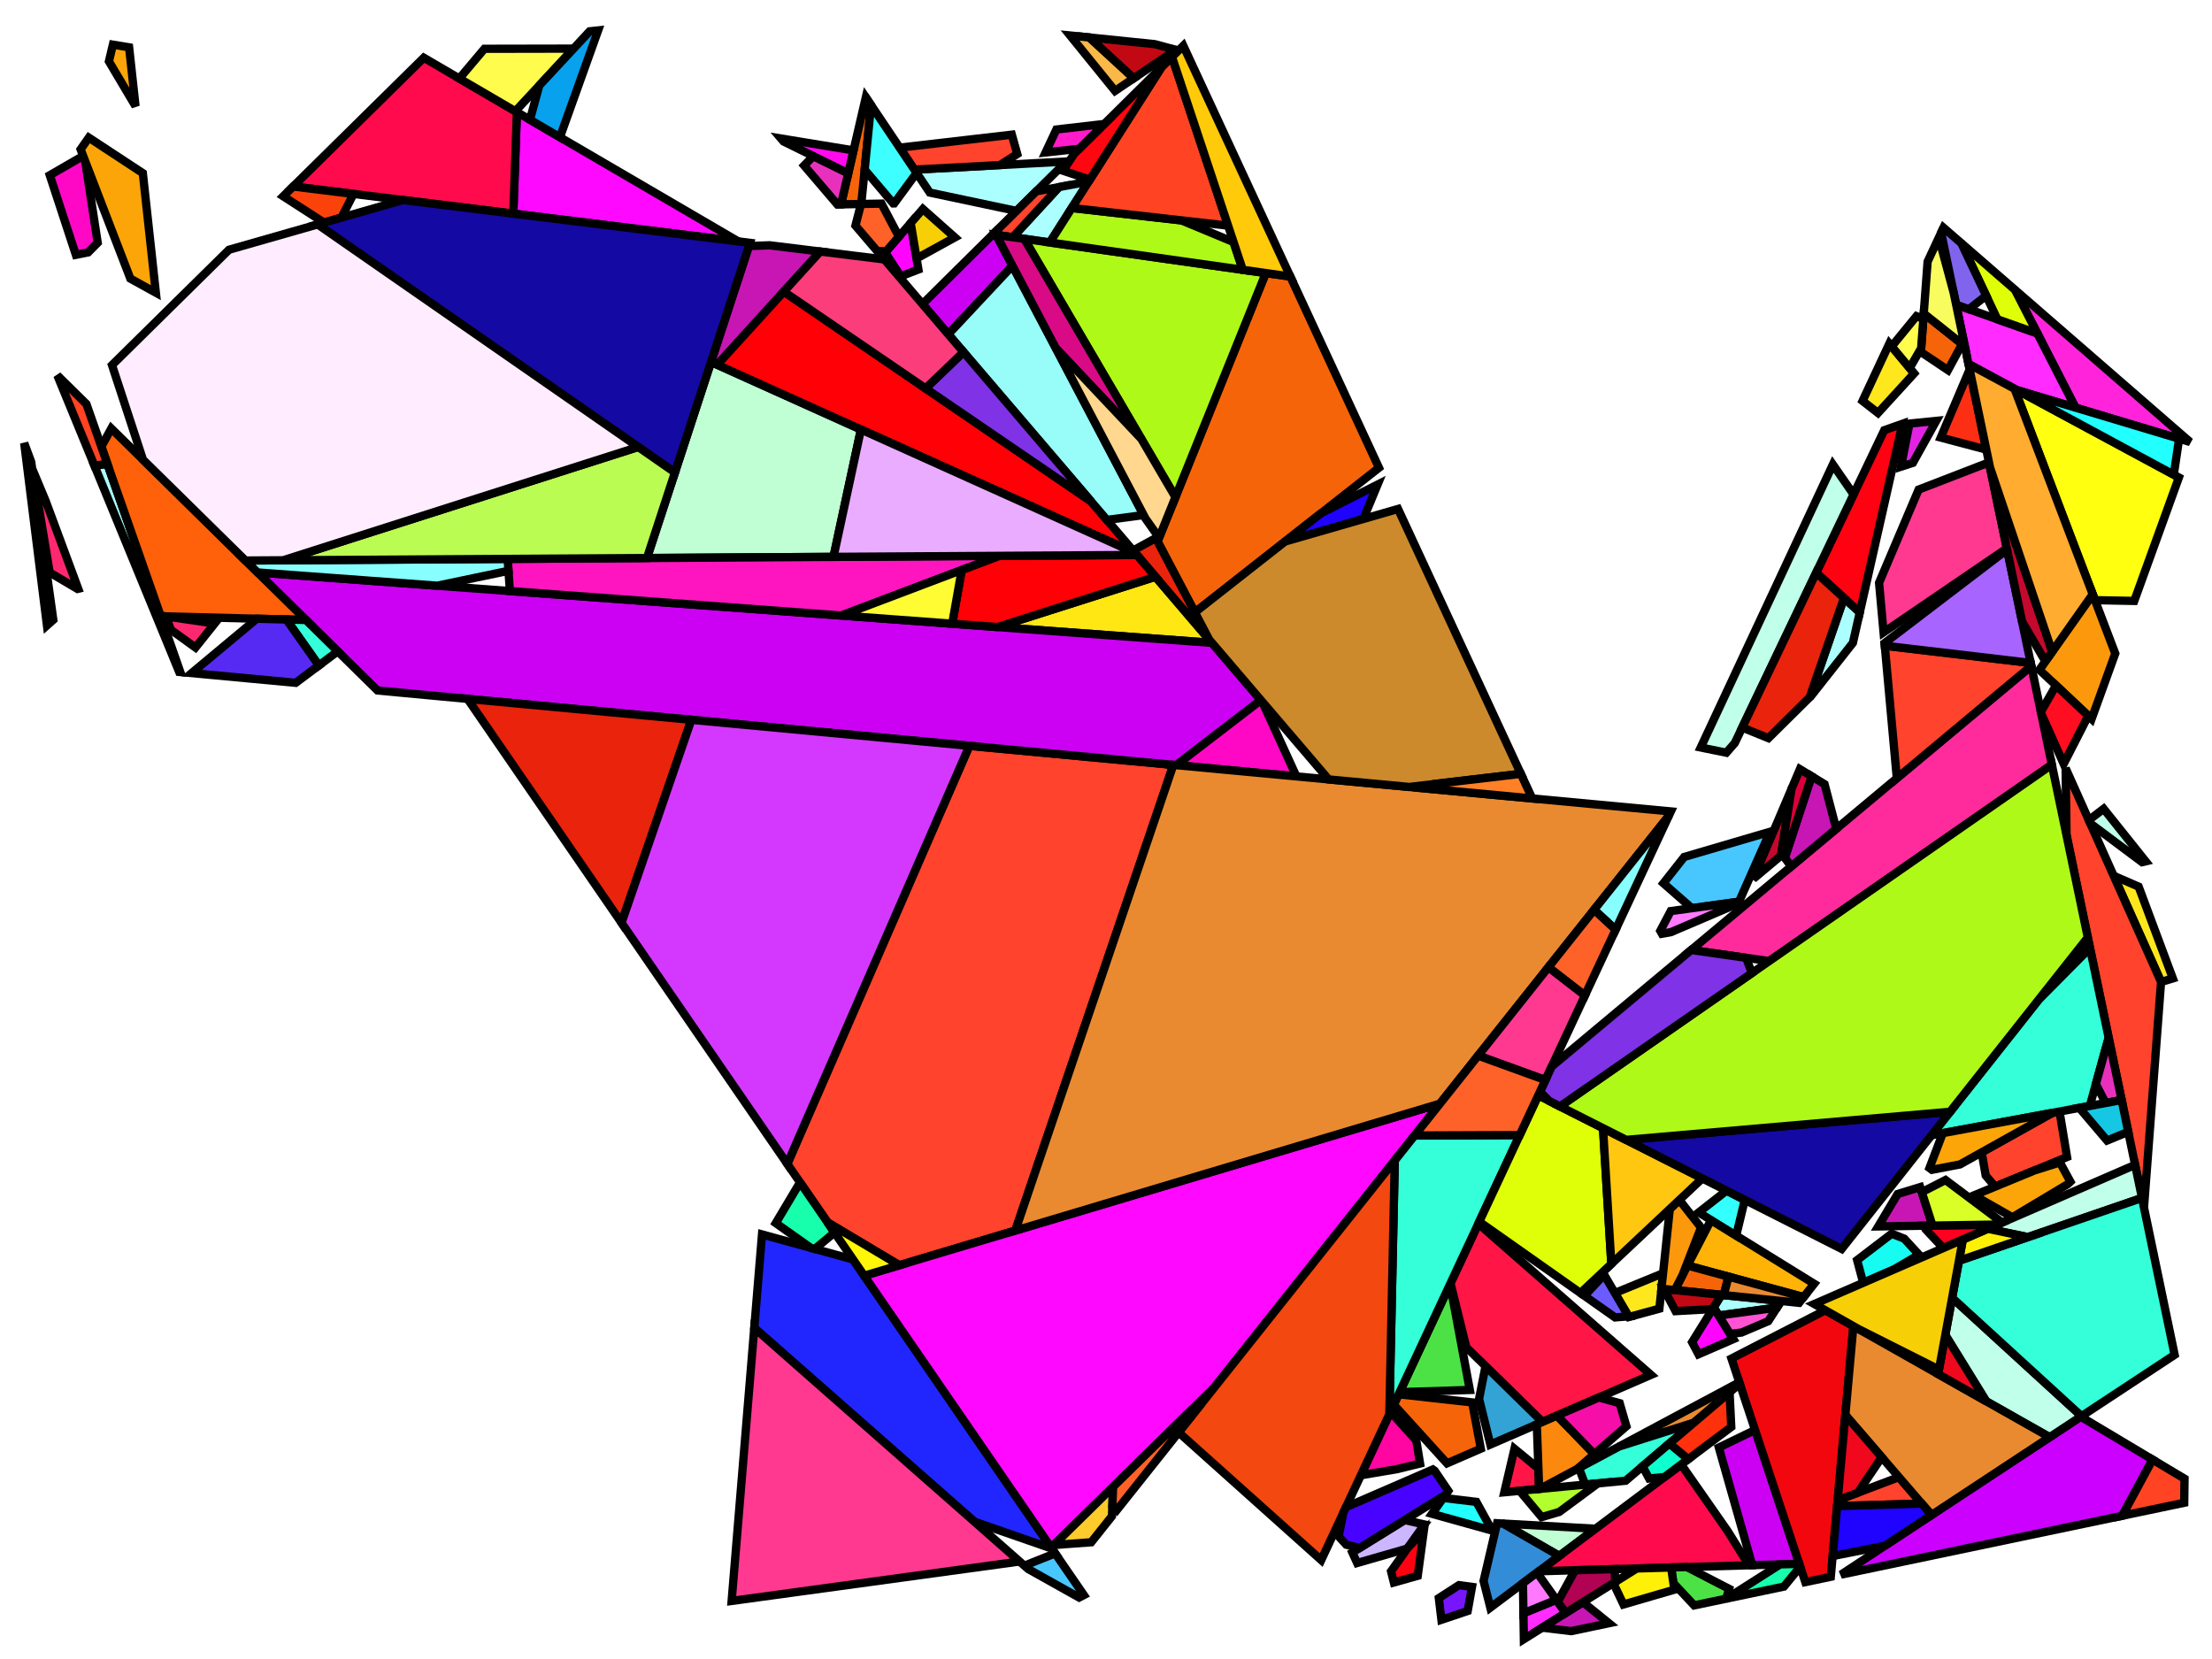 <?xml version="1.0" encoding="iso-8859-1" standalone="no"?>
<!DOCTYPE svg PUBLIC "-//W3C//DTD SVG 1.0//EN" "http://www.w3.org/TR/2001/REC-SVG-20010904/DTD/svg10.dtd">
<svg xmlns="http://www.w3.org/2000/svg" width="800" height="600">
<path style="fill:rgb(0, 0, 0);fill-opacity:0.0;fill-rule:evenodd;stroke:rgb(0, 0, 0);stroke-width:0.0;" d="M 0, 600 L 800, 600 L 800, 0 L 0, 0 z "/>
<path style="fill:rgb(255, 231, 30);fill-opacity:1.0;fill-rule:evenodd;stroke:rgb(0, 0, 0);stroke-width:3.0;" d="M 600.133, 473.3 L 589.127, 476.304 L 584.04, 467.633 L 601.474, 460.481 z "/>
<path style="fill:rgb(255, 231, 30);fill-opacity:1.0;fill-rule:evenodd;stroke:rgb(0, 0, 0);stroke-width:3.0;" d="M 773.467, 320.671 L 785.839, 353.852 L 781.585, 355.128 L 764.437, 316.737 z "/>
<path style="fill:rgb(255, 231, 30);fill-opacity:1.0;fill-rule:evenodd;stroke:rgb(0, 0, 0);stroke-width:3.0;" d="M 692.275, 135.045 L 679.201, 149.359 L 673.619, 145.004 L 683.302, 124.27 z "/>
<path style="fill:rgb(33, 38, 255);fill-opacity:1.0;fill-rule:evenodd;stroke:rgb(0, 0, 0);stroke-width:3.0;" d="M 308.52, 455.508 L 380.423, 560.064 L 352.41, 550.343 L 272.792, 480.263 L 275.594, 446.446 z "/>
<path style="fill:rgb(255, 43, 157);fill-opacity:1.0;fill-rule:evenodd;stroke:rgb(0, 0, 0);stroke-width:3.0;" d="M 742.08, 276.549 L 639.827, 347.596 L 611.644, 343.577 L 734.651, 240.842 z "/>
<path style="fill:rgb(172, 255, 255);fill-opacity:1.0;fill-rule:evenodd;stroke:rgb(0, 0, 0);stroke-width:3.0;" d="M 65.209, 243.046 L 64.805, 243.009 L 34.165, 168.432 L 38.823, 167.731 z "/>
<path style="fill:rgb(172, 255, 255);fill-opacity:1.0;fill-rule:evenodd;stroke:rgb(0, 0, 0);stroke-width:3.0;" d="M 379.676, 87.7 L 366.278, 85.804 L 382.982, 67.666 L 393.717, 65.667 z "/>
<path style="fill:rgb(172, 255, 255);fill-opacity:1.0;fill-rule:evenodd;stroke:rgb(0, 0, 0);stroke-width:3.0;" d="M 640.479, 470.145 L 642.974, 472.442 L 642.674, 472.91 L 621.603, 475.783 L 619.776, 472.826 L 622.58, 468.303 z "/>
<path style="fill:rgb(172, 255, 255);fill-opacity:1.0;fill-rule:evenodd;stroke:rgb(0, 0, 0);stroke-width:3.0;" d="M 672.618, 221.473 L 670.122, 232.51 L 655.028, 251.662 L 654.514, 252.172 L 666.889, 216.266 z "/>
<path style="fill:rgb(172, 255, 255);fill-opacity:1.0;fill-rule:evenodd;stroke:rgb(0, 0, 0);stroke-width:3.0;" d="M 367.629, 76.287 L 336.272, 69.65 L 330.697, 61.349 L 385.674, 58.415 z "/>
<path style="fill:rgb(255, 67, 44);fill-opacity:1.0;fill-rule:evenodd;stroke:rgb(0, 0, 0);stroke-width:3.0;" d="M 367.901, 55.708 L 361.645, 59.697 L 330.697, 61.349 L 325.361, 53.403 L 365.941, 48.702 z "/>
<path style="fill:rgb(255, 67, 44);fill-opacity:1.0;fill-rule:evenodd;stroke:rgb(0, 0, 0);stroke-width:3.0;" d="M 747.578, 418.45 L 721.56, 429.17 L 718.151, 425.136 L 716.696, 416.753 L 742.272, 402.477 L 744.855, 401.999 z "/>
<path style="fill:rgb(255, 67, 44);fill-opacity:1.0;fill-rule:evenodd;stroke:rgb(0, 0, 0);stroke-width:3.0;" d="M 695.019, 543.794 L 664.429, 544.708 L 664.619, 542.609 L 686.765, 534.219 z "/>
<path style="fill:rgb(255, 67, 44);fill-opacity:1.0;fill-rule:evenodd;stroke:rgb(0, 0, 0);stroke-width:3.0;" d="M 366.278, 85.804 L 360.302, 84.958 L 359.813, 84.029 L 374.795, 69.19 L 382.982, 67.666 z "/>
<path style="fill:rgb(255, 67, 44);fill-opacity:1.0;fill-rule:evenodd;stroke:rgb(0, 0, 0);stroke-width:3.0;" d="M 781.578, 355.112 L 775.402, 436.709 L 747.392, 302.083 L 747.069, 277.854 z "/>
<path style="fill:rgb(255, 67, 44);fill-opacity:1.0;fill-rule:evenodd;stroke:rgb(0, 0, 0);stroke-width:3.0;" d="M 424.356, 276.637 L 367.217, 445.049 L 325.246, 457.591 L 299.3, 442.1 L 284.744, 420.934 L 350.59, 269.738 z "/>
<path style="fill:rgb(255, 67, 44);fill-opacity:1.0;fill-rule:evenodd;stroke:rgb(0, 0, 0);stroke-width:3.0;" d="M 734.426, 239.761 L 734.651, 240.842 L 686.013, 281.464 L 681.655, 233.531 z "/>
<path style="fill:rgb(255, 255, 15);fill-opacity:1.0;fill-rule:evenodd;stroke:rgb(0, 0, 0);stroke-width:3.0;" d="M 788.026, 172.683 L 771.885, 217.332 L 757.67, 217.058 L 728.583, 140.62 z "/>
<path style="fill:rgb(234, 182, 14);fill-opacity:1.0;fill-rule:evenodd;stroke:rgb(0, 0, 0);stroke-width:3.0;" d="M 11.291, 167.085 L 19.275, 224.16 L 16.986, 226.196 L 8.751, 160.236 z "/>
<path style="fill:rgb(168, 100, 255);fill-opacity:1.0;fill-rule:evenodd;stroke:rgb(0, 0, 0);stroke-width:3.0;" d="M 734.426, 239.761 L 681.655, 233.531 L 681.569, 232.586 L 725.896, 198.765 z "/>
<path style="fill:rgb(204, 182, 255);fill-opacity:1.0;fill-rule:evenodd;stroke:rgb(0, 0, 0);stroke-width:3.0;" d="M 515.152, 551.344 L 508.941, 560.071 L 490.83, 565.279 L 489.092, 561.47 L 508.014, 549.75 z "/>
<path style="fill:rgb(255, 231, 20);fill-opacity:1.0;fill-rule:evenodd;stroke:rgb(0, 0, 0);stroke-width:3.0;" d="M 438.322, 232.505 L 360.778, 226.782 L 417.889, 208.589 z "/>
<path style="fill:rgb(255, 36, 220);fill-opacity:1.0;fill-rule:evenodd;stroke:rgb(0, 0, 0);stroke-width:3.0;" d="M 792.082, 159.86 L 750.622, 147.429 L 728.737, 104.811 z "/>
<path style="fill:rgb(204, 1, 243);fill-opacity:1.0;fill-rule:evenodd;stroke:rgb(0, 0, 0);stroke-width:3.0;" d="M 366.171, 96.112 L 342.957, 120.888 L 333.626, 109.966 L 359.813, 84.029 z "/>
<path style="fill:rgb(204, 1, 243);fill-opacity:1.0;fill-rule:evenodd;stroke:rgb(0, 0, 0);stroke-width:3.0;" d="M 438.322, 232.505 L 456.019, 253.218 L 425.414, 276.736 L 136.533, 249.717 L 93.157, 207.032 z "/>
<path style="fill:rgb(204, 1, 243);fill-opacity:1.0;fill-rule:evenodd;stroke:rgb(0, 0, 0);stroke-width:3.0;" d="M 650.733, 565.582 L 633.725, 566.068 L 621.64, 523.512 L 634.744, 517.176 z "/>
<path style="fill:rgb(255, 179, 7);fill-opacity:1.0;fill-rule:evenodd;stroke:rgb(0, 0, 0);stroke-width:3.0;" d="M 656.109, 464.293 L 652.305, 469.106 L 610.304, 457.697 L 618.805, 441.246 z "/>
<path style="fill:rgb(243, 7, 14);fill-opacity:1.0;fill-rule:evenodd;stroke:rgb(0, 0, 0);stroke-width:3.0;" d="M 670.294, 479.612 L 662.127, 570.262 L 652.916, 572.19 L 626.207, 491.332 L 660.158, 473.878 z "/>
<path style="fill:rgb(252, 47, 20);fill-opacity:1.0;fill-rule:evenodd;stroke:rgb(0, 0, 0);stroke-width:3.0;" d="M 718.373, 162.606 L 701.893, 158.248 L 712.346, 133.635 z "/>
<path style="fill:rgb(246, 100, 9);fill-opacity:1.0;fill-rule:evenodd;stroke:rgb(0, 0, 0);stroke-width:3.0;" d="M 466.656, 100.01 L 498.717, 169.173 L 432.138, 221.474 L 418.649, 195.84 L 457.787, 98.755 z "/>
<path style="fill:rgb(246, 100, 9);fill-opacity:1.0;fill-rule:evenodd;stroke:rgb(0, 0, 0);stroke-width:3.0;" d="M 315.023, 38.009 L 311.49, 73.778 L 304.172, 73.911 L 313.139, 35.204 z "/>
<path style="fill:rgb(246, 100, 9);fill-opacity:1.0;fill-rule:evenodd;stroke:rgb(0, 0, 0);stroke-width:3.0;" d="M 709.628, 124.42 L 704.512, 133.86 L 694.709, 127.315 L 695.748, 113.382 z "/>
<path style="fill:rgb(246, 100, 9);fill-opacity:1.0;fill-rule:evenodd;stroke:rgb(0, 0, 0);stroke-width:3.0;" d="M 625.142, 461.727 L 623.402, 468.388 L 605.719, 466.568 L 610.304, 457.697 z "/>
<path style="fill:rgb(246, 100, 9);fill-opacity:1.0;fill-rule:evenodd;stroke:rgb(0, 0, 0);stroke-width:3.0;" d="M 532.429, 507.193 L 535.552, 523.933 L 523.332, 529.234 L 504.086, 508.035 L 505.852, 504.253 z "/>
<path style="fill:rgb(194, 9, 19);fill-opacity:1.0;fill-rule:evenodd;stroke:rgb(0, 0, 0);stroke-width:3.0;" d="M 417.641, 15.971 L 425.271, 18.019 L 409.997, 28.331 L 393.92, 13.546 z "/>
<path style="fill:rgb(194, 9, 19);fill-opacity:1.0;fill-rule:evenodd;stroke:rgb(0, 0, 0);stroke-width:3.0;" d="M 622.58, 468.303 L 619.403, 473.427 L 606.001, 474.192 L 601.733, 466.158 z "/>
<path style="fill:rgb(204, 0, 255);fill-opacity:1.0;fill-rule:evenodd;stroke:rgb(0, 0, 0);stroke-width:3.0;" d="M 778.506, 527.884 L 767.539, 548.191 L 665.831, 569.486 L 752.528, 512.364 z "/>
<path style="fill:rgb(255, 1, 17);fill-opacity:1.0;fill-rule:evenodd;stroke:rgb(0, 0, 0);stroke-width:3.0;" d="M 672.618, 221.473 L 656.842, 207.133 L 681.468, 155.589 L 688.042, 153.268 z "/>
<path style="fill:rgb(255, 1, 17);fill-opacity:1.0;fill-rule:evenodd;stroke:rgb(0, 0, 0);stroke-width:3.0;" d="M 512.745, 569.9 L 504.111, 572.335 L 503.095, 568.287 L 509.162, 559.761 L 514.928, 553.773 z "/>
<path style="fill:rgb(255, 43, 255);fill-opacity:1.0;fill-rule:evenodd;stroke:rgb(0, 0, 0);stroke-width:3.0;" d="M 566.257, 583.352 L 551.125, 592.827 L 550.971, 583.449 L 562.861, 578.575 z "/>
<path style="fill:rgb(255, 43, 255);fill-opacity:1.0;fill-rule:evenodd;stroke:rgb(0, 0, 0);stroke-width:3.0;" d="M 736.839, 120.588 L 750.622, 147.429 L 729.418, 141.071 L 711.93, 131.638 L 707.47, 110.2 z "/>
<path style="fill:rgb(192, 255, 212);fill-opacity:1.0;fill-rule:evenodd;stroke:rgb(0, 0, 0);stroke-width:3.0;" d="M 311.366, 155.333 L 301.446, 201.395 L 233.987, 201.814 L 257.155, 130.914 z "/>
<path style="fill:rgb(192, 255, 212);fill-opacity:1.0;fill-rule:evenodd;stroke:rgb(0, 0, 0);stroke-width:3.0;" d="M 577.041, 552.887 L 563.944, 562.709 L 543.564, 551.015 z "/>
<path style="fill:rgb(255, 8, 197);fill-opacity:1.0;fill-rule:evenodd;stroke:rgb(0, 0, 0);stroke-width:3.0;" d="M 456.516, 253.799 L 468.859, 280.799 L 425.414, 276.736 L 456.019, 253.218 z "/>
<path style="fill:rgb(255, 8, 197);fill-opacity:1.0;fill-rule:evenodd;stroke:rgb(0, 0, 0);stroke-width:3.0;" d="M 30.823, 58.346 L 35.331, 87.787 L 31.886, 91.271 L 27.435, 92.156 L 18.004, 63.37 L 30.072, 56.395 z "/>
<path style="fill:rgb(192, 255, 234);fill-opacity:1.0;fill-rule:evenodd;stroke:rgb(0, 0, 0);stroke-width:3.0;" d="M 774.683, 433.255 L 733.396, 447.421 L 718.898, 444.401 L 772.192, 421.284 z "/>
<path style="fill:rgb(192, 255, 234);fill-opacity:1.0;fill-rule:evenodd;stroke:rgb(0, 0, 0);stroke-width:3.0;" d="M 776.004, 311.513 L 774.725, 311.818 L 755.977, 297.797 L 755.447, 296.611 L 760.813, 292.509 z "/>
<path style="fill:rgb(192, 255, 234);fill-opacity:1.0;fill-rule:evenodd;stroke:rgb(0, 0, 0);stroke-width:3.0;" d="M 752.812, 512.177 L 741.284, 519.773 L 718.343, 506.795 L 703.549, 482.824 L 706.016, 469.383 z "/>
<path style="fill:rgb(192, 255, 234);fill-opacity:1.0;fill-rule:evenodd;stroke:rgb(0, 0, 0);stroke-width:3.0;" d="M 670.37, 178.818 L 627.413, 268.727 L 624.352, 272.225 L 615.09, 270.337 L 662.882, 167.996 z "/>
<path style="fill:rgb(22, 252, 243);fill-opacity:1.0;fill-rule:evenodd;stroke:rgb(0, 0, 0);stroke-width:3.0;" d="M 688.693, 447.973 L 694.037, 453.774 L 684.869, 459.162 L 673.841, 463.946 L 671.661, 455.739 L 684.149, 446.187 z "/>
<path style="fill:rgb(199, 22, 179);fill-opacity:1.0;fill-rule:evenodd;stroke:rgb(0, 0, 0);stroke-width:3.0;" d="M 296.652, 90.97 L 259.51, 131.809 L 257.182, 130.83 L 270.858, 88.978 L 278.37, 88.714 z "/>
<path style="fill:rgb(199, 22, 179);fill-opacity:1.0;fill-rule:evenodd;stroke:rgb(0, 0, 0);stroke-width:3.0;" d="M 698.921, 443.249 L 679.293, 443.554 L 686.306, 431.824 L 694.454, 429.326 z "/>
<path style="fill:rgb(199, 22, 179);fill-opacity:1.0;fill-rule:evenodd;stroke:rgb(0, 0, 0);stroke-width:3.0;" d="M 659.883, 283.61 L 664.109, 299.758 L 647.857, 313.332 L 645.523, 310.203 L 655.183, 280.751 z "/>
<path style="fill:rgb(199, 22, 179);fill-opacity:1.0;fill-rule:evenodd;stroke:rgb(0, 0, 0);stroke-width:3.0;" d="M 581.892, 587.062 L 568.24, 589.92 L 557.77, 588.666 L 572.49, 579.45 z "/>
<path style="fill:rgb(255, 5, 161);fill-opacity:1.0;fill-rule:evenodd;stroke:rgb(0, 0, 0);stroke-width:3.0;" d="M 512.231, 520.976 L 513.583, 529.304 L 505.137, 531.361 L 492.173, 533.545 L 502.891, 510.594 z "/>
<path style="fill:rgb(255, 8, 255);fill-opacity:1.0;fill-rule:evenodd;stroke:rgb(0, 0, 0);stroke-width:3.0;" d="M 439.155, 501.807 L 380.172, 559.7 L 312.56, 461.383 L 520.767, 399.162 z "/>
<path style="fill:rgb(255, 8, 255);fill-opacity:1.0;fill-rule:evenodd;stroke:rgb(0, 0, 0);stroke-width:3.0;" d="M 267.02, 87.313 L 185.643, 77.272 L 186.941, 40.546 z "/>
<path style="fill:rgb(255, 10, 76);fill-opacity:1.0;fill-rule:evenodd;stroke:rgb(0, 0, 0);stroke-width:3.0;" d="M 624.834, 553.739 L 632.516, 566.103 L 556.52, 568.276 L 608.024, 529.654 z "/>
<path style="fill:rgb(255, 10, 76);fill-opacity:1.0;fill-rule:evenodd;stroke:rgb(0, 0, 0);stroke-width:3.0;" d="M 186.941, 40.546 L 185.643, 77.272 L 106.027, 67.448 L 153.264, 20.878 z "/>
<path style="fill:rgb(252, 152, 12);fill-opacity:1.0;fill-rule:evenodd;stroke:rgb(0, 0, 0);stroke-width:3.0;" d="M 607.653, 434.356 L 615.194, 443.948 L 608.523, 461.143 L 605.719, 466.568 L 600.89, 466.071 L 603.905, 437.244 L 607.245, 434.104 z "/>
<path style="fill:rgb(252, 152, 12);fill-opacity:1.0;fill-rule:evenodd;stroke:rgb(0, 0, 0);stroke-width:3.0;" d="M 765.01, 236.348 L 756.457, 260.007 L 737.574, 242.234 L 756.859, 214.927 z "/>
<path style="fill:rgb(255, 97, 10);fill-opacity:1.0;fill-rule:evenodd;stroke:rgb(0, 0, 0);stroke-width:3.0;" d="M 110.634, 224.231 L 58.143, 222.878 L 36.651, 161.532 L 40.251, 154.968 z "/>
<path style="fill:rgb(234, 138, 48);fill-opacity:1.0;fill-rule:evenodd;stroke:rgb(0, 0, 0);stroke-width:3.0;" d="M 741.284, 519.773 L 698.571, 547.915 L 667.399, 511.753 L 670.294, 479.612 z "/>
<path style="fill:rgb(234, 138, 48);fill-opacity:1.0;fill-rule:evenodd;stroke:rgb(0, 0, 0);stroke-width:3.0;" d="M 604.288, 293.466 L 603.555, 295.037 L 520.767, 399.162 L 367.217, 445.049 L 424.356, 276.637 z "/>
<path style="fill:rgb(234, 138, 48);fill-opacity:1.0;fill-rule:evenodd;stroke:rgb(0, 0, 0);stroke-width:3.0;" d="M 652.305, 469.106 L 650.656, 471.192 L 623.402, 468.388 L 625.142, 461.727 z "/>
<path style="fill:rgb(234, 138, 48);fill-opacity:1.0;fill-rule:evenodd;stroke:rgb(0, 0, 0);stroke-width:3.0;" d="M 629.207, 500.415 L 612.542, 514.593 L 585.614, 523.132 L 629.048, 499.933 z "/>
<path style="fill:rgb(234, 35, 12);fill-opacity:1.0;fill-rule:evenodd;stroke:rgb(0, 0, 0);stroke-width:3.0;" d="M 250.038, 260.333 L 224.788, 333.749 L 169.095, 252.763 z "/>
<path style="fill:rgb(234, 35, 12);fill-opacity:1.0;fill-rule:evenodd;stroke:rgb(0, 0, 0);stroke-width:3.0;" d="M 666.889, 216.266 L 654.514, 252.172 L 639.58, 266.961 L 630.093, 263.119 L 656.842, 207.133 z "/>
<path style="fill:rgb(234, 35, 12);fill-opacity:1.0;fill-rule:evenodd;stroke:rgb(0, 0, 0);stroke-width:3.0;" d="M 437.335, 231.349 L 409.79, 199.11 L 418.003, 194.611 z "/>
<path style="fill:rgb(76, 226, 70);fill-opacity:1.0;fill-rule:evenodd;stroke:rgb(0, 0, 0);stroke-width:3.0;" d="M 625.346, 574.628 L 624.298, 578.183 L 612.721, 580.607 L 605.216, 572.575 L 604.38, 566.907 L 610.074, 566.745 z "/>
<path style="fill:rgb(76, 226, 70);fill-opacity:1.0;fill-rule:evenodd;stroke:rgb(0, 0, 0);stroke-width:3.0;" d="M 531.589, 502.697 L 506.21, 503.486 L 524.449, 464.431 z "/>
<path style="fill:rgb(255, 252, 78);fill-opacity:1.0;fill-rule:evenodd;stroke:rgb(0, 0, 0);stroke-width:3.0;" d="M 186.383, 40.22 L 166.125, 28.389 L 175.192, 17.647 L 207.43, 17.584 z "/>
<path style="fill:rgb(255, 252, 78);fill-opacity:1.0;fill-rule:evenodd;stroke:rgb(0, 0, 0);stroke-width:3.0;" d="M 695.606, 115.288 L 694.812, 125.935 L 690.666, 133.114 L 684.15, 125.288 L 693.119, 114.341 z "/>
<path style="fill:rgb(255, 22, 70);fill-opacity:1.0;fill-rule:evenodd;stroke:rgb(0, 0, 0);stroke-width:3.0;" d="M 556.382, 531.1 L 556.648, 538.503 L 544.053, 539.7 L 547.729, 523.972 z "/>
<path style="fill:rgb(255, 22, 70);fill-opacity:1.0;fill-rule:evenodd;stroke:rgb(0, 0, 0);stroke-width:3.0;" d="M 597.09, 497.239 L 557.83, 514.27 L 530.318, 487.281 L 524.594, 464.12 L 534.666, 442.552 z "/>
<path style="fill:rgb(226, 36, 226);fill-opacity:1.0;fill-rule:evenodd;stroke:rgb(0, 0, 0);stroke-width:3.0;" d="M 691.809, 167.404 L 687.508, 168.788 L 690.594, 153.196 L 700.251, 152.224 z "/>
<path style="fill:rgb(52, 255, 217);fill-opacity:1.0;fill-rule:evenodd;stroke:rgb(0, 0, 0);stroke-width:3.0;" d="M 587.934, 535.529 L 573.311, 536.919 L 571.039, 530.917 L 585.614, 523.132 L 612.542, 514.593 z "/>
<path style="fill:rgb(52, 255, 217);fill-opacity:1.0;fill-rule:evenodd;stroke:rgb(0, 0, 0);stroke-width:3.0;" d="M 502.478, 511.478 L 504.436, 419.701 L 511.617, 410.67 L 549.628, 410.514 z "/>
<path style="fill:rgb(52, 255, 217);fill-opacity:1.0;fill-rule:evenodd;stroke:rgb(0, 0, 0);stroke-width:3.0;" d="M 762.629, 375.319 L 755.815, 399.97 L 698.569, 410.567 L 737.195, 361.692 L 755.871, 342.837 z "/>
<path style="fill:rgb(52, 255, 217);fill-opacity:1.0;fill-rule:evenodd;stroke:rgb(0, 0, 0);stroke-width:3.0;" d="M 110.634, 224.231 L 122.152, 235.565 L 115.324, 240.679 L 103.568, 224.048 z "/>
<path style="fill:rgb(52, 255, 217);fill-opacity:1.0;fill-rule:evenodd;stroke:rgb(0, 0, 0);stroke-width:3.0;" d="M 786.487, 489.99 L 752.812, 512.177 L 706.016, 469.383 L 708.479, 455.97 L 774.683, 433.255 z "/>
<path style="fill:rgb(72, 199, 255);fill-opacity:1.0;fill-rule:evenodd;stroke:rgb(0, 0, 0);stroke-width:3.0;" d="M 628.94, 326.107 L 611.879, 328.458 L 601.609, 319.446 L 609.106, 309.933 L 640.146, 300.822 z "/>
<path style="fill:rgb(72, 199, 255);fill-opacity:1.0;fill-rule:evenodd;stroke:rgb(0, 0, 0);stroke-width:3.0;" d="M 391.986, 576.879 L 390.275, 577.767 L 371.854, 567.458 L 370.476, 566.245 L 381.613, 561.795 z "/>
<path style="fill:rgb(52, 255, 255);fill-opacity:1.0;fill-rule:evenodd;stroke:rgb(0, 0, 0);stroke-width:3.0;" d="M 631.022, 433.958 L 627.921, 446.878 L 614.354, 438.496 L 624.419, 430.617 z "/>
<path style="fill:rgb(223, 255, 9);fill-opacity:1.0;fill-rule:evenodd;stroke:rgb(0, 0, 0);stroke-width:3.0;" d="M 728.737, 104.811 L 736.839, 120.588 L 722.374, 115.472 L 709.342, 87.955 z "/>
<path style="fill:rgb(223, 255, 9);fill-opacity:1.0;fill-rule:evenodd;stroke:rgb(0, 0, 0);stroke-width:3.0;" d="M 579.756, 408.019 L 582.764, 457.125 L 571.585, 467.636 L 534.995, 441.847 L 556.328, 396.166 z "/>
<path style="fill:rgb(255, 199, 15);fill-opacity:1.0;fill-rule:evenodd;stroke:rgb(0, 0, 0);stroke-width:3.0;" d="M 615.664, 426.187 L 582.764, 457.125 L 579.756, 408.019 z "/>
<path style="fill:rgb(23, 255, 172);fill-opacity:1.0;fill-rule:evenodd;stroke:rgb(0, 0, 0);stroke-width:3.0;" d="M 301.816, 445.759 L 294.685, 451.7 L 293.213, 451.295 L 280.571, 442.354 L 288.479, 429.084 L 290.076, 428.688 z "/>
<path style="fill:rgb(23, 255, 172);fill-opacity:1.0;fill-rule:evenodd;stroke:rgb(0, 0, 0);stroke-width:3.0;" d="M 651.078, 566.626 L 645.175, 573.811 L 624.372, 578.167 L 643.818, 565.78 L 650.733, 565.582 z "/>
<path style="fill:rgb(255, 49, 13);fill-opacity:1.0;fill-rule:evenodd;stroke:rgb(0, 0, 0);stroke-width:3.0;" d="M 626.134, 516.072 L 610.547, 527.761 L 603.74, 522.082 L 625.524, 503.549 z "/>
<path style="fill:rgb(252, 66, 11);fill-opacity:1.0;fill-rule:evenodd;stroke:rgb(0, 0, 0);stroke-width:3.0;" d="M 127.841, 70.14 L 123.481, 78.704 L 117.178, 80.505 L 102.43, 70.994 L 106.027, 67.448 z "/>
<path style="fill:rgb(50, 163, 212);fill-opacity:1.0;fill-rule:evenodd;stroke:rgb(0, 0, 0);stroke-width:3.0;" d="M 557.83, 514.27 L 539.006, 522.435 L 534.927, 505.932 L 537.259, 494.09 z "/>
<path style="fill:rgb(255, 0, 7);fill-opacity:1.0;fill-rule:evenodd;stroke:rgb(0, 0, 0);stroke-width:3.0;" d="M 417.889, 208.589 L 360.778, 226.782 L 344.382, 225.572 L 347.812, 206.147 L 361.349, 201.022 L 411.159, 200.713 z "/>
<path style="fill:rgb(255, 0, 7);fill-opacity:1.0;fill-rule:evenodd;stroke:rgb(0, 0, 0);stroke-width:3.0;" d="M 394.594, 181.325 L 410.563, 200.016 L 259.403, 131.927 L 283.465, 105.47 z "/>
<path style="fill:rgb(255, 202, 44);fill-opacity:1.0;fill-rule:evenodd;stroke:rgb(0, 0, 0);stroke-width:3.0;" d="M 402.157, 548.341 L 394.651, 557.781 L 381.121, 558.769 L 402.575, 537.711 z "/>
<path style="fill:rgb(51, 140, 215);fill-opacity:1.0;fill-rule:evenodd;stroke:rgb(0, 0, 0);stroke-width:3.0;" d="M 543.564, 551.015 L 563.944, 562.709 L 538.996, 581.417 L 536.555, 571.782 L 541.436, 550.896 z "/>
<path style="fill:rgb(231, 49, 189);fill-opacity:1.0;fill-rule:evenodd;stroke:rgb(0, 0, 0);stroke-width:3.0;" d="M 306.776, 62.674 L 304.172, 73.911 L 302.841, 73.935 L 290.823, 59.869 L 294.131, 56.451 z "/>
<path style="fill:rgb(231, 49, 189);fill-opacity:1.0;fill-rule:evenodd;stroke:rgb(0, 0, 0);stroke-width:3.0;" d="M 767.315, 397.842 L 761.535, 398.912 L 757.994, 392.088 L 762.629, 375.319 z "/>
<path style="fill:rgb(255, 21, 192);fill-opacity:1.0;fill-rule:evenodd;stroke:rgb(0, 0, 0);stroke-width:3.0;" d="M 304.306, 222.615 L 184.414, 213.767 L 183.591, 202.128 L 361.349, 201.022 z "/>
<path style="fill:rgb(33, 255, 255);fill-opacity:1.0;fill-rule:evenodd;stroke:rgb(0, 0, 0);stroke-width:3.0;" d="M 788.103, 158.667 L 786.18, 171.687 L 729.418, 141.071 z "/>
<path style="fill:rgb(33, 255, 255);fill-opacity:1.0;fill-rule:evenodd;stroke:rgb(0, 0, 0);stroke-width:3.0;" d="M 533.945, 543.174 L 539.546, 553.348 L 539.16, 553.422 L 517.891, 547.495 L 521.98, 541.749 z "/>
<path style="fill:rgb(255, 57, 144);fill-opacity:1.0;fill-rule:evenodd;stroke:rgb(0, 0, 0);stroke-width:3.0;" d="M 368.757, 564.732 L 264.61, 579.003 L 272.792, 480.263 z "/>
<path style="fill:rgb(255, 57, 144);fill-opacity:1.0;fill-rule:evenodd;stroke:rgb(0, 0, 0);stroke-width:3.0;" d="M 573.215, 360.006 L 558.917, 390.622 L 534.58, 381.788 L 560.032, 349.777 z "/>
<path style="fill:rgb(255, 57, 144);fill-opacity:1.0;fill-rule:evenodd;stroke:rgb(0, 0, 0);stroke-width:3.0;" d="M 725.805, 198.324 L 681.218, 228.716 L 679.586, 210.773 L 693.9, 177.068 L 719.337, 167.238 z "/>
<path style="fill:rgb(234, 172, 255);fill-opacity:1.0;fill-rule:evenodd;stroke:rgb(0, 0, 0);stroke-width:3.0;" d="M 410.563, 200.016 L 411.159, 200.713 L 301.446, 201.395 L 311.366, 155.333 z "/>
<path style="fill:rgb(128, 100, 237);fill-opacity:1.0;fill-rule:evenodd;stroke:rgb(0, 0, 0);stroke-width:3.0;" d="M 709.342, 87.955 L 718.334, 106.941 L 712.072, 111.828 L 707.47, 110.2 L 702.046, 84.131 L 702.882, 82.341 z "/>
<path style="fill:rgb(255, 240, 7);fill-opacity:1.0;fill-rule:evenodd;stroke:rgb(0, 0, 0);stroke-width:3.0;" d="M 733.396, 447.421 L 708.479, 455.97 L 709.885, 448.311 L 718.898, 444.401 z "/>
<path style="fill:rgb(255, 240, 7);fill-opacity:1.0;fill-rule:evenodd;stroke:rgb(0, 0, 0);stroke-width:3.0;" d="M 605.563, 574.925 L 587.151, 580.274 L 583.493, 572.56 L 591.954, 567.263 L 604.38, 566.907 z "/>
<path style="fill:rgb(252, 165, 8);fill-opacity:1.0;fill-rule:evenodd;stroke:rgb(0, 0, 0);stroke-width:3.0;" d="M 46.696, 17.122 L 49.015, 38.402 L 39.396, 22.195 L 40.828, 16.152 z "/>
<path style="fill:rgb(252, 165, 8);fill-opacity:1.0;fill-rule:evenodd;stroke:rgb(0, 0, 0);stroke-width:3.0;" d="M 708.845, 421.135 L 698.691, 423.073 L 697.822, 422.422 L 702.625, 409.817 L 742.272, 402.477 z "/>
<path style="fill:rgb(252, 165, 8);fill-opacity:1.0;fill-rule:evenodd;stroke:rgb(0, 0, 0);stroke-width:3.0;" d="M 748.78, 427.373 L 747.804, 428.287 L 727.811, 440.249 L 713.935, 432.313 L 735.819, 423.296 L 744.991, 420.405 z "/>
<path style="fill:rgb(252, 165, 8);fill-opacity:1.0;fill-rule:evenodd;stroke:rgb(0, 0, 0);stroke-width:3.0;" d="M 51.655, 62.619 L 56.368, 105.858 L 47.148, 100.759 L 29.154, 54.011 L 32.116, 49.778 z "/>
<path style="fill:rgb(21, 9, 163);fill-opacity:1.0;fill-rule:evenodd;stroke:rgb(0, 0, 0);stroke-width:3.0;" d="M 271.232, 87.833 L 244.097, 170.877 L 114.876, 81.163 L 145.726, 72.347 z "/>
<path style="fill:rgb(21, 9, 163);fill-opacity:1.0;fill-rule:evenodd;stroke:rgb(0, 0, 0);stroke-width:3.0;" d="M 666.069, 451.69 L 588.124, 412.253 L 705.262, 402.098 z "/>
<path style="fill:rgb(175, 249, 24);fill-opacity:1.0;fill-rule:evenodd;stroke:rgb(0, 0, 0);stroke-width:3.0;" d="M 457.787, 98.755 L 425.115, 179.802 L 370.449, 86.394 z "/>
<path style="fill:rgb(175, 249, 24);fill-opacity:1.0;fill-rule:evenodd;stroke:rgb(0, 0, 0);stroke-width:3.0;" d="M 427.277, 79.707 L 446.125, 87.541 L 449.462, 97.577 L 379.676, 87.7 L 387.627, 75.223 z "/>
<path style="fill:rgb(175, 249, 24);fill-opacity:1.0;fill-rule:evenodd;stroke:rgb(0, 0, 0);stroke-width:3.0;" d="M 755.085, 339.056 L 705.262, 402.098 L 588.124, 412.253 L 564.195, 400.146 L 742.08, 276.549 z "/>
<path style="fill:rgb(32, 2, 255);fill-opacity:1.0;fill-rule:evenodd;stroke:rgb(0, 0, 0);stroke-width:3.0;" d="M 493.066, 187.689 L 464.761, 195.847 L 477.766, 185.631 L 498.216, 175.265 z "/>
<path style="fill:rgb(32, 2, 255);fill-opacity:1.0;fill-rule:evenodd;stroke:rgb(0, 0, 0);stroke-width:3.0;" d="M 698.571, 547.915 L 681.667, 559.053 L 662.802, 562.773 L 664.429, 544.708 L 695.019, 543.794 z "/>
<path style="fill:rgb(204, 138, 44);fill-opacity:1.0;fill-rule:evenodd;stroke:rgb(0, 0, 0);stroke-width:3.0;" d="M 550.03, 279.865 L 509.684, 284.618 L 480.516, 281.89 L 437.335, 231.349 L 432.138, 221.474 L 464.761, 195.847 L 505.622, 184.069 z "/>
<path style="fill:rgb(108, 91, 255);fill-opacity:1.0;fill-rule:evenodd;stroke:rgb(0, 0, 0);stroke-width:3.0;" d="M 588.988, 476.067 L 584.107, 476.461 L 573.029, 468.653 L 580.163, 461.024 z "/>
<path style="fill:rgb(16, 255, 207);fill-opacity:1.0;fill-rule:evenodd;stroke:rgb(0, 0, 0);stroke-width:3.0;" d="M 610.547, 527.761 L 601.968, 534.194 L 596.419, 534.722 L 594.048, 530.327 L 603.74, 522.082 z "/>
<path style="fill:rgb(255, 0, 33);fill-opacity:1.0;fill-rule:evenodd;stroke:rgb(0, 0, 0);stroke-width:3.0;" d="M 702.797, 451.386 L 696.434, 444.592 L 695.881, 443.296 L 722.397, 442.884 z "/>
<path style="fill:rgb(136, 255, 255);fill-opacity:1.0;fill-rule:evenodd;stroke:rgb(0, 0, 0);stroke-width:3.0;" d="M 183.896, 206.447 L 158.152, 211.829 L 93.157, 207.032 L 88.773, 202.717 L 183.591, 202.128 z "/>
<path style="fill:rgb(136, 255, 255);fill-opacity:1.0;fill-rule:evenodd;stroke:rgb(0, 0, 0);stroke-width:3.0;" d="M 584.309, 336.25 L 576.523, 329.036 L 603.555, 295.037 z "/>
<path style="fill:rgb(255, 40, 112);fill-opacity:1.0;fill-rule:evenodd;stroke:rgb(0, 0, 0);stroke-width:3.0;" d="M 16.497, 181.127 L 28.289, 212.933 L 28.041, 212.994 L 17.971, 207.047 L 11.807, 169.914 z "/>
<path style="fill:rgb(255, 40, 112);fill-opacity:1.0;fill-rule:evenodd;stroke:rgb(0, 0, 0);stroke-width:3.0;" d="M 77.63, 225.503 L 70.693, 234.189 L 61.779, 227.75 L 60.046, 222.942 z "/>
<path style="fill:rgb(255, 5, 255);fill-opacity:1.0;fill-rule:evenodd;stroke:rgb(0, 0, 0);stroke-width:3.0;" d="M 626.877, 484.318 L 614.282, 489.782 L 611.967, 485.423 L 619.776, 472.826 z "/>
<path style="fill:rgb(255, 5, 255);fill-opacity:1.0;fill-rule:evenodd;stroke:rgb(0, 0, 0);stroke-width:3.0;" d="M 332.157, 97.467 L 325.774, 99.92 L 320.135, 91.306 L 329.368, 80.676 z "/>
<path style="fill:rgb(152, 252, 249);fill-opacity:1.0;fill-rule:evenodd;stroke:rgb(0, 0, 0);stroke-width:3.0;" d="M 413.62, 186.283 L 400.329, 188.037 L 342.957, 120.888 L 366.171, 96.112 z "/>
<path style="fill:rgb(197, 8, 46);fill-opacity:1.0;fill-rule:evenodd;stroke:rgb(0, 0, 0);stroke-width:3.0;" d="M 742.194, 235.692 L 739.726, 239.188 L 731.304, 224.756 L 719.723, 169.094 z "/>
<path style="fill:rgb(197, 8, 46);fill-opacity:1.0;fill-rule:evenodd;stroke:rgb(0, 0, 0);stroke-width:3.0;" d="M 647.345, 288.975 L 644.129, 309.447 L 634.11, 317.856 L 646.874, 287.8 z "/>
<path style="fill:rgb(217, 10, 134);fill-opacity:1.0;fill-rule:evenodd;stroke:rgb(0, 0, 0);stroke-width:3.0;" d="M 370.449, 86.394 L 412.781, 158.727 L 381.86, 125.926 L 360.302, 84.958 z "/>
<path style="fill:rgb(243, 72, 15);fill-opacity:1.0;fill-rule:evenodd;stroke:rgb(0, 0, 0);stroke-width:3.0;" d="M 502.478, 511.478 L 477.845, 564.227 L 426.255, 518.032 L 504.436, 419.701 z "/>
<path style="fill:rgb(177, 255, 44);fill-opacity:1.0;fill-rule:evenodd;stroke:rgb(0, 0, 0);stroke-width:3.0;" d="M 563.929, 546.813 L 557.554, 548.674 L 549.596, 539.173 L 577.894, 536.483 z "/>
<path style="fill:rgb(22, 199, 228);fill-opacity:1.0;fill-rule:evenodd;stroke:rgb(0, 0, 0);stroke-width:3.0;" d="M 769.706, 409.333 L 762.053, 412.486 L 752.009, 400.675 L 767.315, 397.842 z "/>
<path style="fill:rgb(7, 161, 237);fill-opacity:1.0;fill-rule:evenodd;stroke:rgb(0, 0, 0);stroke-width:3.0;" d="M 202.502, 49.634 L 191.661, 43.303 L 195.042, 30.907 L 213.245, 11.33 L 216.324, 10.995 z "/>
<path style="fill:rgb(255, 67, 35);fill-opacity:1.0;fill-rule:evenodd;stroke:rgb(0, 0, 0);stroke-width:3.0;" d="M 31.246, 146.106 L 38.823, 167.731 L 34.165, 168.432 L 20.747, 135.774 z "/>
<path style="fill:rgb(255, 67, 35);fill-opacity:1.0;fill-rule:evenodd;stroke:rgb(0, 0, 0);stroke-width:3.0;" d="M 444.155, 81.616 L 387.627, 75.223 L 420.014, 24.404 L 423.864, 20.591 z "/>
<path style="fill:rgb(255, 67, 35);fill-opacity:1.0;fill-rule:evenodd;stroke:rgb(0, 0, 0);stroke-width:3.0;" d="M 790.067, 534.792 L 789.948, 543.499 L 767.539, 548.191 L 778.506, 527.884 z "/>
<path style="fill:rgb(119, 22, 252);fill-opacity:1.0;fill-rule:evenodd;stroke:rgb(0, 0, 0);stroke-width:3.0;" d="M 532.366, 573.928 L 530.812, 582.626 L 521.31, 585.816 L 520.374, 577.972 L 527.655, 573.284 z "/>
<path style="fill:rgb(255, 128, 38);fill-opacity:1.0;fill-rule:evenodd;stroke:rgb(0, 0, 0);stroke-width:3.0;" d="M 554.161, 288.778 L 515.61, 285.172 L 518.374, 283.594 L 550.03, 279.865 z "/>
<path style="fill:rgb(255, 215, 142);fill-opacity:1.0;fill-rule:evenodd;stroke:rgb(0, 0, 0);stroke-width:3.0;" d="M 412.781, 158.727 L 425.115, 179.802 L 419.195, 194.487 L 414.254, 187.488 L 381.86, 125.926 z "/>
<path style="fill:rgb(177, 2, 83);fill-opacity:1.0;fill-rule:evenodd;stroke:rgb(0, 0, 0);stroke-width:3.0;" d="M 584.171, 572.136 L 566.257, 583.352 L 563.372, 579.293 L 569.64, 567.901 L 583.965, 567.491 z "/>
<path style="fill:rgb(128, 50, 231);fill-opacity:1.0;fill-rule:evenodd;stroke:rgb(0, 0, 0);stroke-width:3.0;" d="M 631.508, 346.41 L 633.593, 351.927 L 564.195, 400.146 L 560.261, 398.155 L 556.964, 394.804 L 561.22, 385.691 L 611.644, 343.577 z "/>
<path style="fill:rgb(128, 50, 231);fill-opacity:1.0;fill-rule:evenodd;stroke:rgb(0, 0, 0);stroke-width:3.0;" d="M 394.594, 181.325 L 334.757, 140.48 L 348.459, 127.327 z "/>
<path style="fill:rgb(252, 61, 124);fill-opacity:1.0;fill-rule:evenodd;stroke:rgb(0, 0, 0);stroke-width:3.0;" d="M 319.84, 93.831 L 348.459, 127.327 L 334.757, 140.48 L 283.465, 105.47 L 296.652, 90.97 z "/>
<path style="fill:rgb(255, 121, 255);fill-opacity:1.0;fill-rule:evenodd;stroke:rgb(0, 0, 0);stroke-width:3.0;" d="M 604.331, 337.113 L 601.06, 337.701 L 600.464, 336.652 L 604.238, 329.511 L 630.661, 325.87 z "/>
<path style="fill:rgb(255, 121, 255);fill-opacity:1.0;fill-rule:evenodd;stroke:rgb(0, 0, 0);stroke-width:3.0;" d="M 562.861, 578.575 L 550.971, 583.449 L 550.792, 572.572 L 555.883, 568.754 z "/>
<path style="fill:rgb(255, 10, 237);fill-opacity:1.0;fill-rule:evenodd;stroke:rgb(0, 0, 0);stroke-width:3.0;" d="M 308.695, 54.389 L 306.776, 62.674 L 283.384, 51.162 L 282.47, 50.093 z "/>
<path style="fill:rgb(240, 8, 29);fill-opacity:1.0;fill-rule:evenodd;stroke:rgb(0, 0, 0);stroke-width:3.0;" d="M 718.343, 506.795 L 700.954, 496.957 L 703.549, 482.824 z "/>
<path style="fill:rgb(240, 8, 29);fill-opacity:1.0;fill-rule:evenodd;stroke:rgb(0, 0, 0);stroke-width:3.0;" d="M 680.552, 527.011 L 671.893, 539.853 L 664.619, 542.609 L 667.399, 511.753 z "/>
<path style="fill:rgb(255, 6, 16);fill-opacity:1.0;fill-rule:evenodd;stroke:rgb(0, 0, 0);stroke-width:3.0;" d="M 394.164, 64.966 L 384.448, 61.744 L 388.536, 55.58 L 420.014, 24.404 z "/>
<path style="fill:rgb(246, 207, 7);fill-opacity:1.0;fill-rule:evenodd;stroke:rgb(0, 0, 0);stroke-width:3.0;" d="M 701.254, 495.319 L 672.21, 480.696 L 656.16, 471.616 L 709.885, 448.311 z "/>
<path style="fill:rgb(246, 207, 7);fill-opacity:1.0;fill-rule:evenodd;stroke:rgb(0, 0, 0);stroke-width:3.0;" d="M 345.343, 85.866 L 331.495, 93.48 L 329.368, 80.676 L 333.777, 75.599 z "/>
<path style="fill:rgb(255, 98, 40);fill-opacity:1.0;fill-rule:evenodd;stroke:rgb(0, 0, 0);stroke-width:3.0;" d="M 584.309, 336.25 L 573.215, 360.006 L 560.032, 349.777 L 576.523, 329.036 z "/>
<path style="fill:rgb(255, 98, 40);fill-opacity:1.0;fill-rule:evenodd;stroke:rgb(0, 0, 0);stroke-width:3.0;" d="M 403.892, 546.159 L 402.3, 544.7 L 402.575, 537.711 L 430.827, 509.981 L 432.717, 509.904 z "/>
<path style="fill:rgb(255, 98, 40);fill-opacity:1.0;fill-rule:evenodd;stroke:rgb(0, 0, 0);stroke-width:3.0;" d="M 325.099, 85.591 L 320.56, 90.817 L 317.275, 90.829 L 309.381, 81.59 L 311.395, 73.779 L 318.798, 73.645 z "/>
<path style="fill:rgb(255, 98, 40);fill-opacity:1.0;fill-rule:evenodd;stroke:rgb(0, 0, 0);stroke-width:3.0;" d="M 558.917, 390.622 L 549.628, 410.514 L 511.617, 410.67 L 534.58, 381.788 z "/>
<path style="fill:rgb(212, 56, 255);fill-opacity:1.0;fill-rule:evenodd;stroke:rgb(0, 0, 0);stroke-width:3.0;" d="M 350.59, 269.738 L 284.744, 420.934 L 224.788, 333.749 L 250.038, 260.333 z "/>
<path style="fill:rgb(187, 252, 83);fill-opacity:1.0;fill-rule:evenodd;stroke:rgb(0, 0, 0);stroke-width:3.0;" d="M 244.097, 170.877 L 233.987, 201.814 L 102.375, 202.633 L 230.815, 161.656 z "/>
<path style="fill:rgb(255, 237, 255);fill-opacity:1.0;fill-rule:evenodd;stroke:rgb(0, 0, 0);stroke-width:3.0;" d="M 230.815, 161.656 L 102.375, 202.633 L 88.773, 202.717 L 51.706, 166.24 L 40.503, 132.046 L 82.824, 90.323 L 114.876, 81.163 z "/>
<path style="fill:rgb(252, 136, 14);fill-opacity:1.0;fill-rule:evenodd;stroke:rgb(0, 0, 0);stroke-width:3.0;" d="M 576.597, 525.899 L 570.482, 531.215 L 556.88, 538.481 L 556.648, 538.503 L 555.808, 515.146 L 563.116, 511.977 z "/>
<path style="fill:rgb(255, 202, 9);fill-opacity:1.0;fill-rule:evenodd;stroke:rgb(0, 0, 0);stroke-width:3.0;" d="M 466.656, 100.01 L 449.462, 97.577 L 423.864, 20.591 L 427.959, 16.535 z "/>
<path style="fill:rgb(255, 246, 8);fill-opacity:1.0;fill-rule:evenodd;stroke:rgb(0, 0, 0);stroke-width:3.0;" d="M 325.246, 457.591 L 312.56, 461.383 L 299.3, 442.1 z "/>
<path style="fill:rgb(249, 184, 71);fill-opacity:1.0;fill-rule:evenodd;stroke:rgb(0, 0, 0);stroke-width:3.0;" d="M 393.92, 13.546 L 409.997, 28.331 L 403.272, 32.871 L 387.029, 12.841 z "/>
<path style="fill:rgb(255, 26, 202);fill-opacity:1.0;fill-rule:evenodd;stroke:rgb(0, 0, 0);stroke-width:3.0;" d="M 390.319, 53.815 L 378.158, 55.135 L 382.05, 46.836 L 399.394, 44.827 z "/>
<path style="fill:rgb(255, 13, 33);fill-opacity:1.0;fill-rule:evenodd;stroke:rgb(0, 0, 0);stroke-width:3.0;" d="M 755.241, 258.863 L 746.358, 276.262 L 738.237, 258.082 L 738.105, 257.445 L 743.587, 247.893 z "/>
<path style="fill:rgb(255, 172, 48);fill-opacity:1.0;fill-rule:evenodd;stroke:rgb(0, 0, 0);stroke-width:3.0;" d="M 728.583, 140.62 L 756.859, 214.927 L 742.194, 235.692 L 719.723, 169.094 L 711.93, 131.638 z "/>
<path style="fill:rgb(61, 255, 255);fill-opacity:1.0;fill-rule:evenodd;stroke:rgb(0, 0, 0);stroke-width:3.0;" d="M 331.497, 62.54 L 323.405, 73.561 L 323.058, 73.567 L 312.715, 61.378 L 315.023, 38.009 z "/>
<path style="fill:rgb(255, 252, 52);fill-opacity:1.0;fill-rule:evenodd;stroke:rgb(0, 0, 0);stroke-width:3.0;" d="M 344.382, 225.572 L 304.306, 222.615 L 347.812, 206.147 z "/>
<path style="fill:rgb(71, 3, 255);fill-opacity:1.0;fill-rule:evenodd;stroke:rgb(0, 0, 0);stroke-width:3.0;" d="M 518.877, 531.935 L 523.793, 539.201 L 522.806, 540.588 L 491.706, 559.852 L 486.901, 558.666 L 484.146, 555.659 L 485.83, 547.129 L 486.782, 545.088 L 518.201, 531.46 z "/>
<path style="fill:rgb(86, 42, 243);fill-opacity:1.0;fill-rule:evenodd;stroke:rgb(0, 0, 0);stroke-width:3.0;" d="M 103.568, 224.048 L 115.324, 240.679 L 106.949, 246.95 L 69.313, 243.43 L 92.877, 223.773 z "/>
<path style="fill:rgb(246, 14, 168);fill-opacity:1.0;fill-rule:evenodd;stroke:rgb(0, 0, 0);stroke-width:3.0;" d="M 585.776, 507.49 L 588.201, 515.812 L 576.597, 525.899 L 563.116, 511.977 L 578.263, 505.406 z "/>
<path style="fill:rgb(249, 252, 95);fill-opacity:1.0;fill-rule:evenodd;stroke:rgb(0, 0, 0);stroke-width:3.0;" d="M 706.549, 105.775 L 710.587, 125.182 L 695.748, 113.382 L 697.148, 94.62 L 701.197, 85.95 z "/>
<path style="fill:rgb(220, 0, 58);fill-opacity:1.0;fill-rule:evenodd;stroke:rgb(0, 0, 0);stroke-width:3.0;" d="M 655.183, 280.751 L 645.523, 310.203 L 644.273, 308.527 L 647.914, 285.352 L 650.959, 278.182 z "/>
<path style="fill:rgb(217, 255, 38);fill-opacity:1.0;fill-rule:evenodd;stroke:rgb(0, 0, 0);stroke-width:3.0;" d="M 724.129, 442.133 L 722.397, 442.884 L 698.921, 443.249 L 695.041, 431.155 L 703.624, 426.769 z "/>
<path style="fill:rgb(255, 83, 212);fill-opacity:1.0;fill-rule:evenodd;stroke:rgb(0, 0, 0);stroke-width:3.0;" d="M 639.529, 477.808 L 629.813, 481.943 L 625.704, 482.42 L 621.603, 475.783 L 642.674, 472.91 z "/>
</svg>
